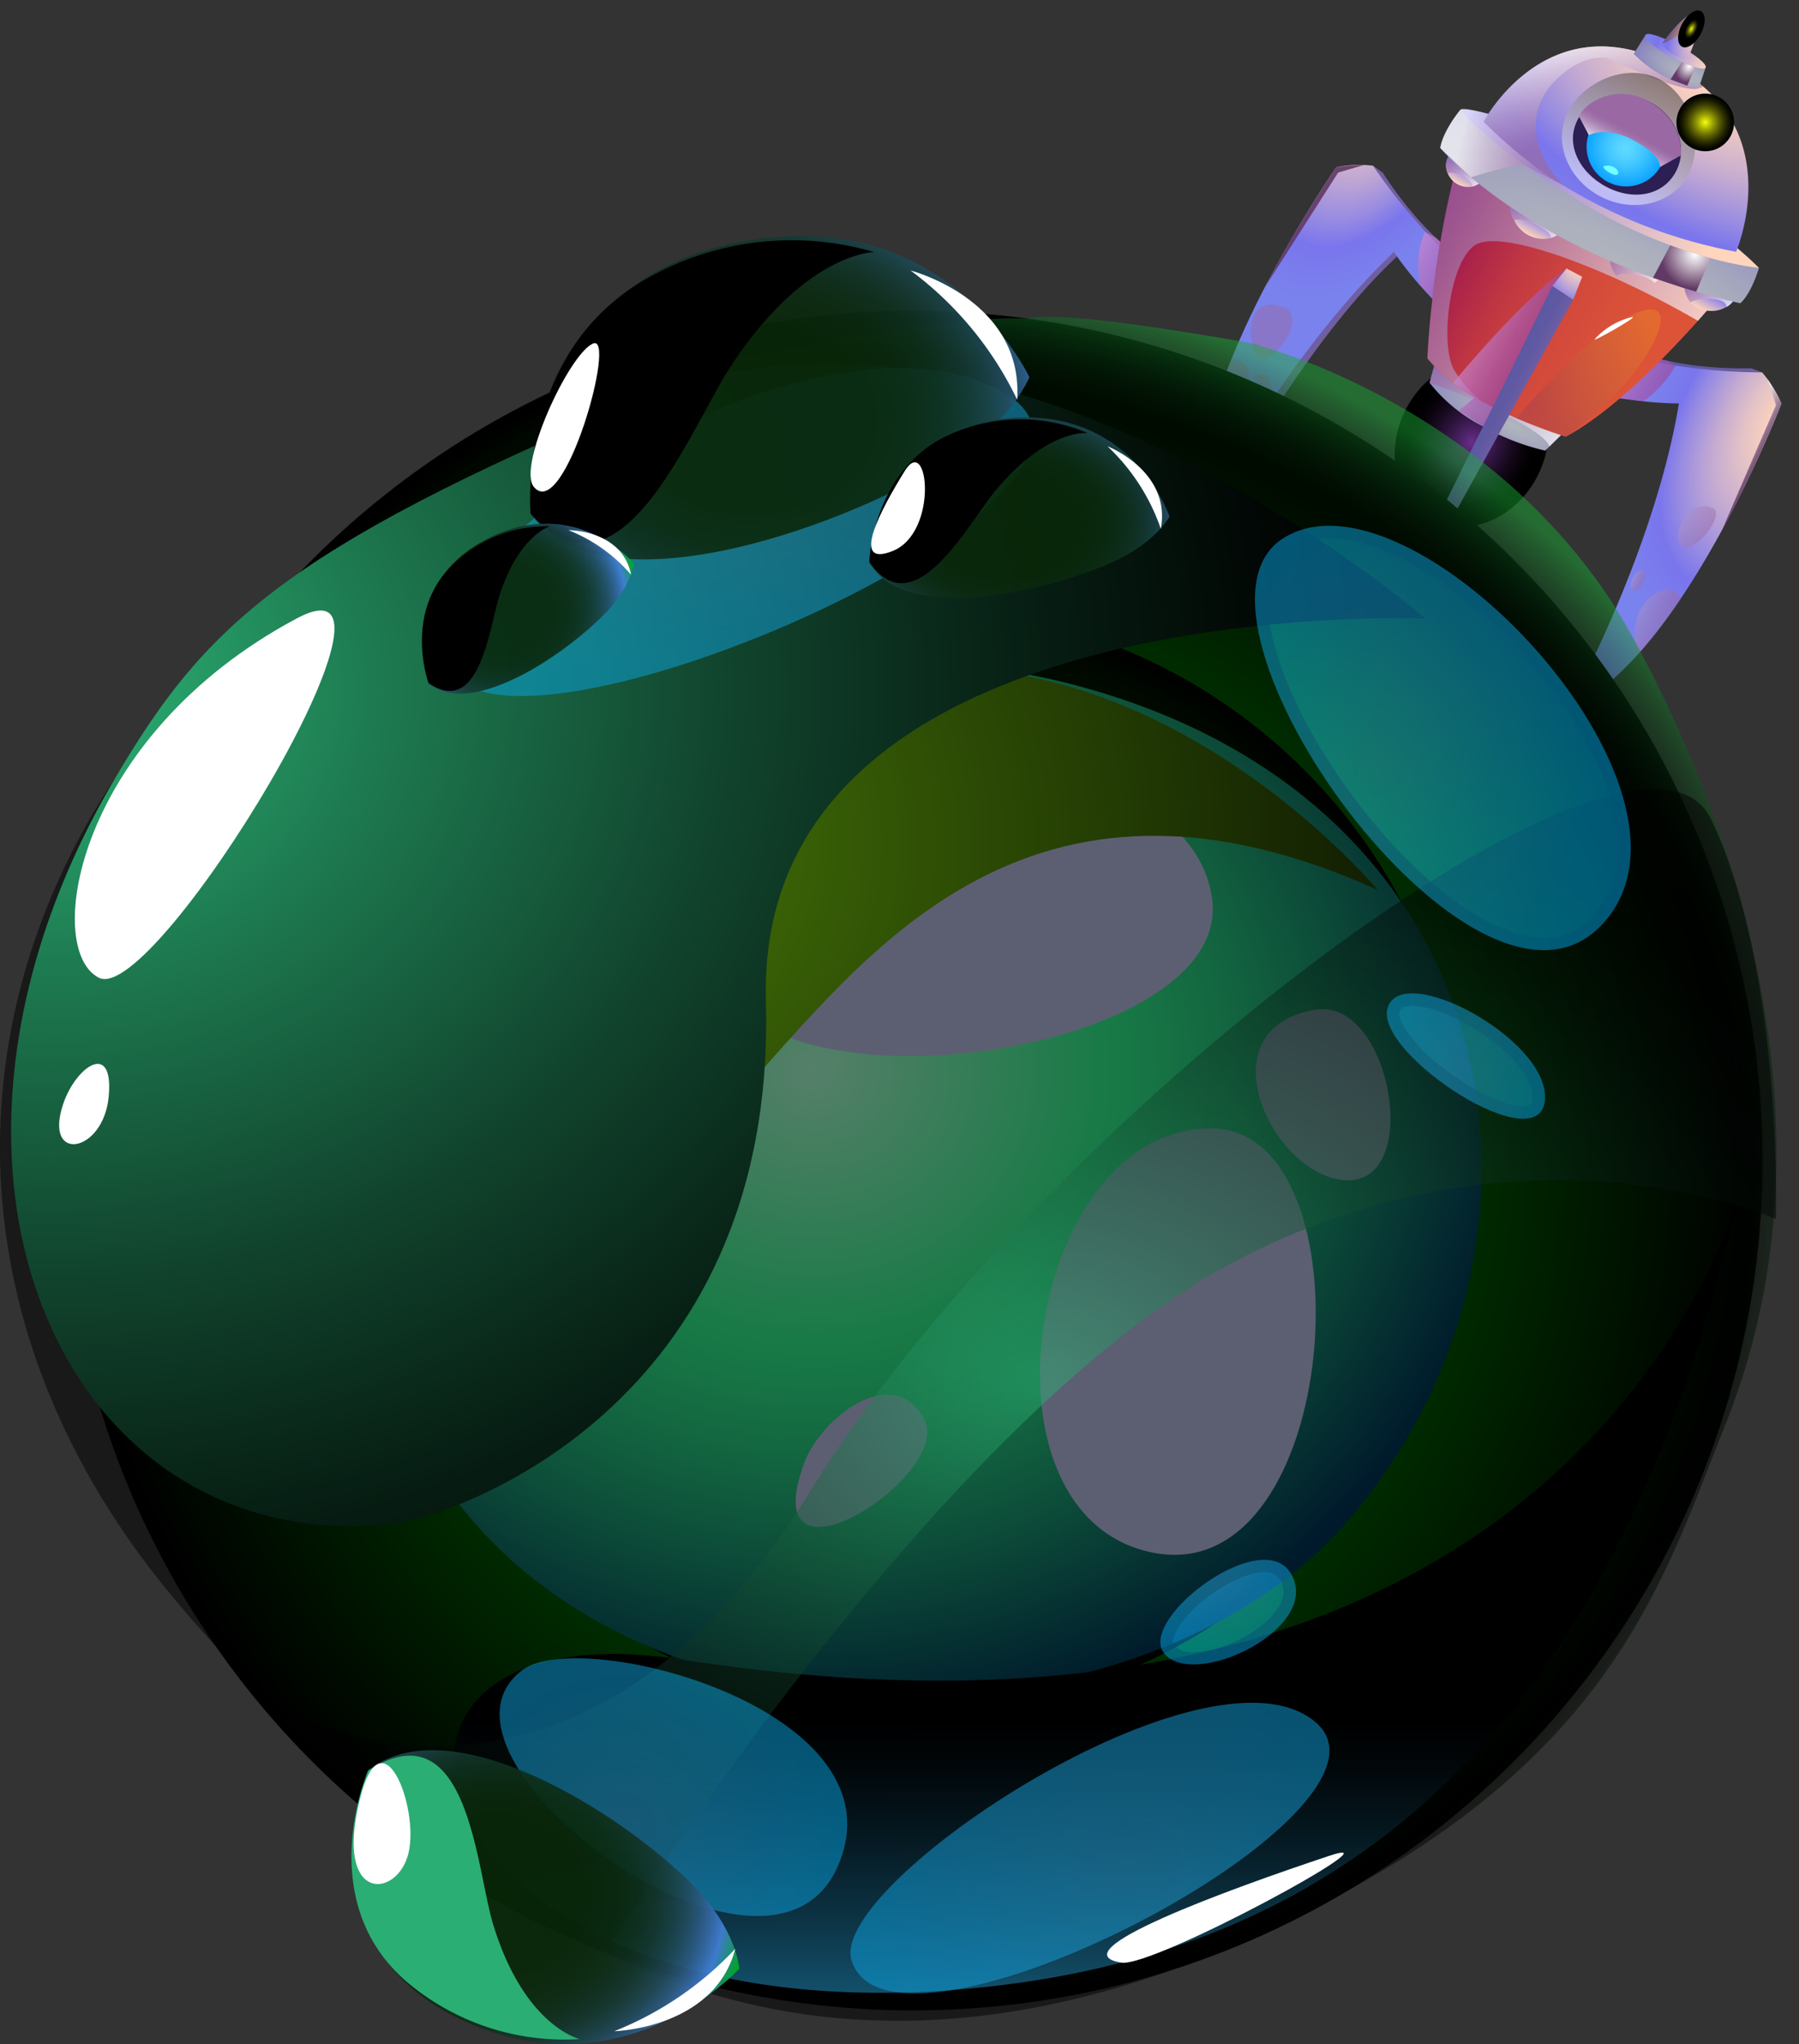 <svg xmlns="http://www.w3.org/2000/svg" xmlns:xlink="http://www.w3.org/1999/xlink" width="229.627" height="260.872" viewBox="0 0 229.627 260.872">
  <rect x="0" y="0" width="229.627" height="260.872" fill="#333333" stroke="none"/>
  <defs>
    <linearGradient id="linear-gradient" x1="-397.438" y1="0.5" x2="-396.438" y2="0.5" gradientUnits="objectBoundingBox">
      <stop offset="0" stop-color="#5b58a3"/>
      <stop offset="0.439" stop-color="#5e59a2"/>
      <stop offset="0.848" stop-color="#695ca2"/>
      <stop offset="0.994" stop-color="#705ea2"/>
    </linearGradient>
    <linearGradient id="linear-gradient-2" x1="-975.128" y1="0.5" x2="-974.128" y2="0.5" xlink:href="#linear-gradient"/>
    <radialGradient id="radial-gradient" cx="0.146" cy="-0.245" r="0.714" gradientUnits="objectBoundingBox">
      <stop offset="0" stop-color="#ffd5bd"/>
      <stop offset="0.103" stop-color="#f8d0bf"/>
      <stop offset="0.253" stop-color="#e4c2c6"/>
      <stop offset="0.43" stop-color="#c5abd1"/>
      <stop offset="0.627" stop-color="#998ce1"/>
      <stop offset="0.754" stop-color="#7a75ed"/>
      <stop offset="0.975" stop-color="#7a82ed"/>
    </radialGradient>
    <linearGradient id="linear-gradient-3" x1="-1276.382" y1="0.5" x2="-1275.382" y2="0.5" gradientUnits="objectBoundingBox">
      <stop offset="0" stop-color="#b3a6db"/>
      <stop offset="0.413" stop-color="#a585bd"/>
      <stop offset="0.766" stop-color="#9d70aa"/>
      <stop offset="1" stop-color="#9a69a4"/>
    </linearGradient>
    <linearGradient id="linear-gradient-4" x1="-1661.565" y1="0.5" x2="-1660.565" y2="0.5" xlink:href="#linear-gradient-3"/>
    <linearGradient id="linear-gradient-5" x1="-2436.229" y1="0.5" x2="-2435.229" y2="0.5" xlink:href="#linear-gradient-3"/>
    <linearGradient id="linear-gradient-6" x1="-1665.362" y1="0.5" x2="-1664.362" y2="0.5" gradientUnits="objectBoundingBox">
      <stop offset="0" stop-color="#fff"/>
      <stop offset="1" stop-color="#623964"/>
    </linearGradient>
    <linearGradient id="linear-gradient-7" y1="0.5" x2="1" y2="0.5" gradientUnits="objectBoundingBox">
      <stop offset="0" stop-color="#cc87cf"/>
      <stop offset="0.086" stop-color="#c680ca"/>
      <stop offset="0.687" stop-color="#a659ae"/>
      <stop offset="1" stop-color="#9a4ba4"/>
    </linearGradient>
    <linearGradient id="linear-gradient-8" x1="0" y1="0.5" x2="1" y2="0.5" xlink:href="#linear-gradient"/>
    <radialGradient id="radial-gradient-2" cx="0.91" cy="0.09" r="0.714" xlink:href="#radial-gradient"/>
    <linearGradient id="linear-gradient-10" x1="0" y1="0.5" x2="1" y2="0.5" xlink:href="#linear-gradient-3"/>
    <linearGradient id="linear-gradient-11" x1="0" y1="0.5" x2="1" y2="0.5" xlink:href="#linear-gradient-3"/>
    <linearGradient id="linear-gradient-12" x1="0" y1="0.5" x2="1" y2="0.5" xlink:href="#linear-gradient-3"/>
    <linearGradient id="linear-gradient-13" x1="0" y1="0.5" x2="1" y2="0.5" xlink:href="#linear-gradient-6"/>
    <radialGradient id="radial-gradient-3" cx="0.584" cy="0.094" r="0.884" gradientUnits="objectBoundingBox">
      <stop offset="0.006" stop-color="#fc0"/>
      <stop offset="0.223" stop-color="#fec802"/>
      <stop offset="0.408" stop-color="#fbbe08"/>
      <stop offset="0.581" stop-color="#f7ac12"/>
      <stop offset="0.748" stop-color="#f19321"/>
      <stop offset="0.907" stop-color="#ea7434"/>
      <stop offset="1" stop-color="#e55e42"/>
    </radialGradient>
    <radialGradient id="radial-gradient-4" cx="0.5" cy="0.5" r="0.425" gradientUnits="objectBoundingBox">
      <stop offset="0.006" stop-color="#662d89"/>
      <stop offset="0.175" stop-color="#4d2268"/>
      <stop offset="0.437" stop-color="#2c133b"/>
      <stop offset="0.671" stop-color="#14081a"/>
      <stop offset="0.867" stop-color="#050207"/>
      <stop offset="1"/>
    </radialGradient>
    <radialGradient id="radial-gradient-5" cx="0.642" cy="0.641" r="1.354" gradientUnits="objectBoundingBox">
      <stop offset="0" stop-color="#b1b5bd"/>
      <stop offset="0.137" stop-color="#abaebd"/>
      <stop offset="0.336" stop-color="#9b9abe"/>
      <stop offset="0.57" stop-color="#807bc0"/>
      <stop offset="0.754" stop-color="#685ec2"/>
      <stop offset="0.975" stop-color="#7a75d8"/>
    </radialGradient>
    <linearGradient id="linear-gradient-15" y1="0.5" x2="1" y2="0.5" gradientUnits="objectBoundingBox">
      <stop offset="0" stop-color="#9a69a4"/>
      <stop offset="0.134" stop-color="#a274ab"/>
      <stop offset="0.375" stop-color="#b794be"/>
      <stop offset="0.694" stop-color="#d9c7dd"/>
      <stop offset="1" stop-color="#fff"/>
    </linearGradient>
    <linearGradient id="linear-gradient-16" y1="0.5" x2="1" y2="0.5" gradientUnits="objectBoundingBox">
      <stop offset="0" stop-color="#860057"/>
      <stop offset="0.026" stop-color="#8b0555"/>
      <stop offset="0.186" stop-color="#a9214a"/>
      <stop offset="0.355" stop-color="#c03742"/>
      <stop offset="0.536" stop-color="#d1473c"/>
      <stop offset="0.736" stop-color="#da5139"/>
      <stop offset="0.994" stop-color="#de5438"/>
    </linearGradient>
    <linearGradient id="linear-gradient-18" x1="-0.157" y1="0.5" x2="0.843" y2="0.5" gradientUnits="objectBoundingBox">
      <stop offset="0.025" stop-color="#7a82ed"/>
      <stop offset="0.206" stop-color="#7a75ed"/>
      <stop offset="0.986" stop-color="#fcd3bd"/>
      <stop offset="1" stop-color="#ffd5bd"/>
    </linearGradient>
    <radialGradient id="radial-gradient-6" cx="0.642" cy="-0.049" r="1.283" xlink:href="#radial-gradient"/>
    <linearGradient id="linear-gradient-19" x1="0.623" y1="0.565" x2="0.213" y2="0.186" xlink:href="#linear-gradient-15"/>
    <linearGradient id="linear-gradient-20" x1="0.5" y1="0.929" x2="0.5" y2="-0.197" gradientUnits="objectBoundingBox">
      <stop offset="0" stop-color="#fff"/>
      <stop offset="1"/>
    </linearGradient>
    <radialGradient id="radial-gradient-7" cx="0.5" cy="0.5" r="0.543" gradientUnits="objectBoundingBox">
      <stop offset="0.006" stop-color="#60dbff"/>
      <stop offset="0.182" stop-color="#56d4ff"/>
      <stop offset="0.479" stop-color="#3cc3ff"/>
      <stop offset="0.857" stop-color="#11a8ff"/>
      <stop offset="1" stop-color="#009dff"/>
    </radialGradient>
    <linearGradient id="linear-gradient-21" x1="0.5" y1="1.038" x2="0.5" y2="0.611" gradientUnits="objectBoundingBox">
      <stop offset="0" stop-color="#e7e3f4"/>
      <stop offset="0.073" stop-color="#dfd6eb"/>
      <stop offset="0.372" stop-color="#c1a7cc"/>
      <stop offset="0.637" stop-color="#ab85b6"/>
      <stop offset="0.856" stop-color="#9e70a8"/>
      <stop offset="1" stop-color="#9a69a4"/>
    </linearGradient>
    <linearGradient id="linear-gradient-22" x1="0.5" y1="0" x2="0.5" y2="1" xlink:href="#linear-gradient-18"/>
    <linearGradient id="linear-gradient-23" x1="0.5" y1="0" x2="0.5" y2="1" xlink:href="#linear-gradient-18"/>
    <radialGradient id="radial-gradient-8" cx="0.642" cy="0.672" r="2.311" xlink:href="#radial-gradient-5"/>
    <radialGradient id="radial-gradient-9" cx="0.768" cy="0.536" r="1.554" xlink:href="#radial-gradient-5"/>
    <linearGradient id="linear-gradient-30" x1="0" y1="0.5" x2="1" y2="0.5" xlink:href="#linear-gradient-18"/>
    <radialGradient id="radial-gradient-10" cx="1.223" cy="0.367" r="1.528" xlink:href="#radial-gradient"/>
    <linearGradient id="linear-gradient-31" y1="0.5" x2="1" y2="0.5" gradientUnits="objectBoundingBox">
      <stop offset="0" stop-color="#623964"/>
      <stop offset="1" stop-color="#ffc209"/>
    </linearGradient>
    <radialGradient id="radial-gradient-11" cx="0.5" cy="0.5" r="0.264" gradientUnits="objectBoundingBox">
      <stop offset="0.006" stop-color="#f4ff09"/>
      <stop offset="0.066" stop-color="#dee808"/>
      <stop offset="0.267" stop-color="#9ba205"/>
      <stop offset="0.457" stop-color="#646803"/>
      <stop offset="0.631" stop-color="#393b02"/>
      <stop offset="0.785" stop-color="#191b00"/>
      <stop offset="0.913" stop-color="#060700"/>
      <stop offset="1"/>
    </radialGradient>
    <radialGradient id="radial-gradient-12" cx="0.584" cy="0.094" r="0.741" xlink:href="#linear-gradient-6"/>
    <radialGradient id="radial-gradient-13" cx="0.584" cy="0.094" r="0.768" xlink:href="#linear-gradient-6"/>
    <linearGradient id="linear-gradient-32" x1="0" y1="0.185" x2="1" y2="0.185" xlink:href="#linear-gradient"/>
    <radialGradient id="radial-gradient-14" cx="0.63" cy="-0.31" r="2.042" xlink:href="#radial-gradient"/>
    <linearGradient id="linear-gradient-35" x1="0.415" y1="0.967" x2="0.584" y2="0.307" xlink:href="#linear-gradient-31"/>
    <linearGradient id="linear-gradient-36" x1="0.885" y1="0.419" x2="0.147" y2="0.518" xlink:href="#linear-gradient-15"/>
    <radialGradient id="radial-gradient-15" cx="0.5" r="0.5" xlink:href="#radial-gradient-11"/>
    <radialGradient id="radial-gradient-16" cx="0.5" cy="0.5" r="0.5" gradientUnits="objectBoundingBox">
      <stop offset="0.006" stop-color="lime"/>
      <stop offset="1"/>
    </radialGradient>
    <radialGradient id="radial-gradient-18" cx="0.407" cy="0.347" r="0.636" gradientUnits="objectBoundingBox">
      <stop offset="0" stop-color="#abffd3"/>
      <stop offset="0.387" stop-color="#31f58d"/>
      <stop offset="0.447" stop-color="#2ee989"/>
      <stop offset="0.555" stop-color="#26cb81"/>
      <stop offset="0.696" stop-color="#1a9b73"/>
      <stop offset="0.865" stop-color="#095861"/>
      <stop offset="0.951" stop-color="#003457"/>
    </radialGradient>
    <radialGradient id="radial-gradient-19" cx="0.129" cy="0.316" r="1.144" gradientUnits="objectBoundingBox">
      <stop offset="0" stop-color="#97ff11"/>
      <stop offset="1"/>
    </radialGradient>
    <radialGradient id="radial-gradient-20" cx="0.5" cy="0.5" r="0.511" gradientUnits="objectBoundingBox">
      <stop offset="0.885"/>
      <stop offset="0.9" stop-color="#000501"/>
      <stop offset="0.918" stop-color="#031606"/>
      <stop offset="0.94" stop-color="#06310f"/>
      <stop offset="0.963" stop-color="#0c581b"/>
      <stop offset="0.987" stop-color="#13882a"/>
      <stop offset="1" stop-color="#17a533"/>
    </radialGradient>
    <linearGradient id="linear-gradient-37" x1="0.504" y1="1.464" x2="0.501" y2="0.63" gradientUnits="objectBoundingBox">
      <stop offset="0.017" stop-color="#59ddf5"/>
      <stop offset="0.09" stop-color="#4dcfee"/>
      <stop offset="0.351" stop-color="#27a2d9"/>
      <stop offset="0.417" stop-color="#218bba"/>
      <stop offset="0.574" stop-color="#155a79"/>
      <stop offset="0.716" stop-color="#0c3344"/>
      <stop offset="0.839" stop-color="#05171f"/>
      <stop offset="0.938" stop-color="#010608"/>
      <stop offset="1"/>
    </linearGradient>
    <radialGradient id="radial-gradient-21" cx="0.104" cy="0.337" r="0.894" gradientUnits="objectBoundingBox">
      <stop offset="0.017" stop-color="#2bae73"/>
      <stop offset="0.246" stop-color="#1d784f"/>
      <stop offset="0.496" stop-color="#11442d"/>
      <stop offset="0.714" stop-color="#071f14"/>
      <stop offset="0.89" stop-color="#020805"/>
      <stop offset="1"/>
    </radialGradient>
    <radialGradient id="radial-gradient-22" cx="0.5" cy="0.5" r="0.573" xlink:href="#radial-gradient-21"/>
    <radialGradient id="radial-gradient-23" cx="0.5" cy="0.5" r="0.472" gradientUnits="objectBoundingBox">
      <stop offset="0.011" stop-color="#27a2d9"/>
      <stop offset="1" stop-color="#00a6e7"/>
    </radialGradient>
    <radialGradient id="radial-gradient-24" cx="0.5" cy="0.5" r="0.726" xlink:href="#radial-gradient-23"/>
    <radialGradient id="radial-gradient-25" cx="0.5" cy="0.5" r="0.594" xlink:href="#radial-gradient-23"/>
    <radialGradient id="radial-gradient-26" cx="0.5" cy="0.5" r="0.682" xlink:href="#radial-gradient-23"/>
    <radialGradient id="radial-gradient-27" cx="0.5" cy="0.5" r="0.569" xlink:href="#radial-gradient-23"/>
    <radialGradient id="radial-gradient-28" cx="0.5" cy="0.5" r="0.579" xlink:href="#radial-gradient-23"/>
    <radialGradient id="radial-gradient-29" cx="0.447" cy="0.475" r="0.579" gradientUnits="objectBoundingBox">
      <stop offset="0" stop-color="#092708"/>
      <stop offset="0.349" stop-color="#092709"/>
      <stop offset="0.475" stop-color="#0b2a10"/>
      <stop offset="0.564" stop-color="#0e2f1c"/>
      <stop offset="0.637" stop-color="#13362d"/>
      <stop offset="0.699" stop-color="#194043"/>
      <stop offset="0.754" stop-color="#214b5e"/>
      <stop offset="0.804" stop-color="#2a597f"/>
      <stop offset="0.849" stop-color="#3469a4"/>
      <stop offset="0.89" stop-color="#3f7acd"/>
      <stop offset="0.9" stop-color="#437fd9"/>
      <stop offset="1" stop-color="#00ab22"/>
    </radialGradient>
    <linearGradient id="linear-gradient-38" x1="203.354" y1="-211.317" x2="204.828" y2="-211.317" xlink:href="#radial-gradient-21"/>
    <radialGradient id="radial-gradient-30" cx="0.453" cy="0.551" r="0.666" xlink:href="#radial-gradient-29"/>
    <linearGradient id="linear-gradient-39" x1="-176.689" y1="55.046" x2="-175.469" y2="55.046" xlink:href="#radial-gradient-21"/>
    <radialGradient id="radial-gradient-31" cx="0.446" cy="0.521" r="0.583" xlink:href="#radial-gradient-29"/>
    <linearGradient id="linear-gradient-40" x1="-597.191" y1="32.106" x2="-595.685" y2="32.106" xlink:href="#radial-gradient-21"/>
    <radialGradient id="radial-gradient-32" cx="0.461" cy="0.566" r="0.701" xlink:href="#radial-gradient-29"/>
    <linearGradient id="linear-gradient-41" x1="-246.73" y1="128.25" x2="-245.601" y2="128.25" xlink:href="#radial-gradient-21"/>
  </defs>
  <g id="Group_309" data-name="Group 309" transform="translate(-86.872 -208.477)">
    <g id="Group_301" data-name="Group 301" transform="matrix(0.883, 0.469, -0.469, 0.883, 275.147, 194.597)">
      <g id="Group_296" data-name="Group 296" transform="translate(0 37.047)">
        <path id="Path_593" data-name="Path 593" d="M408.147,257.538s8.086,4.7,14.178,4.828l.592,1.2s-10.065-.808-16.282-6.236Z" transform="translate(-401.707 -257.334)" fill-rule="evenodd" fill="url(#linear-gradient)"/>
        <path id="Path_594" data-name="Path 594" d="M409.306,305.536l1.173-2.008s.312-19.692,5.093-33.386l-1.53-1.215S407.332,294.386,409.306,305.536Z" transform="translate(-402.502 -261.329)" fill-rule="evenodd" fill="url(#linear-gradient-2)"/>
        <path id="Path_595" data-name="Path 595" d="M420.329,263.57a73.192,73.192,0,0,1-16.282-6.236A15.039,15.039,0,0,0,400,259.7s-3.256,26.939,2.763,41.839h3.158s.2-19.539,5.648-35.721a46.746,46.746,0,0,0,8.759,3.453Z" transform="translate(-399.118 -257.334)" fill-rule="evenodd" fill="url(#radial-gradient)"/>
        <path id="Path_596" data-name="Path 596" d="M402.577,289.849c3.663-.53,2.344,7.225.457,7.132S397.164,290.633,402.577,289.849Z" transform="translate(-399.367 -268.529)" fill-rule="evenodd" opacity="0.5" fill="url(#linear-gradient-3)" style="mix-blend-mode: multiply;isolation: isolate"/>
        <path id="Path_597" data-name="Path 597" d="M403.383,304.954c1.71,3.881-1.886,7.477-1.886,7.477a58.939,58.939,0,0,1-1.535-9.056S402.053,301.939,403.383,304.954Z" transform="translate(-399.407 -273.081)" fill-rule="evenodd" opacity="0.5" fill="url(#linear-gradient-4)" style="mix-blend-mode: multiply;isolation: isolate"/>
        <path id="Path_598" data-name="Path 598" d="M406.744,303.112c1.045.087,2.9,2.9-.927,1.275C404.978,304.031,405.83,303.036,406.744,303.112Z" transform="translate(-401.307 -273.107)" fill-rule="evenodd" opacity="0.5" fill="url(#linear-gradient-5)" style="mix-blend-mode: multiply;isolation: isolate"/>
        <path id="Path_599" data-name="Path 599" d="M402.988,258.04l-2.463,2.4s-.969,12.105-1.406,17.335a167.122,167.122,0,0,1,.88-17.828A25.848,25.848,0,0,1,402.988,258.04Z" transform="translate(-399.116 -257.577)" fill-rule="evenodd" opacity="0.91" fill="url(#linear-gradient-6)" style="mix-blend-mode: screen;isolation: isolate"/>
        <path id="Path_600" data-name="Path 600" d="M423.253,264.006h-1.6s-.116,2.669,2.573,6.253l5.748,1.919-2.472-7.512A19.548,19.548,0,0,1,423.253,264.006Z" transform="translate(-406.88 -259.633)" fill-rule="evenodd" opacity="0.71" fill="url(#linear-gradient-7)" style="mix-blend-mode: multiply;isolation: isolate"/>
      </g>
      <g id="Group_297" data-name="Group 297" transform="translate(43.208 37.047)">
        <path id="Path_601" data-name="Path 601" d="M482.39,257.538s-8.086,4.7-14.178,4.828l-.593,1.2s10.065-.808,16.282-6.236Z" transform="translate(-465.929 -257.334)" fill-rule="evenodd" fill="url(#linear-gradient-8)"/>
        <path id="Path_602" data-name="Path 602" d="M486.306,305.536l-1.173-2.008s-.312-19.692-5.093-33.386l1.53-1.215S488.28,294.386,486.306,305.536Z" transform="translate(-470.209 -261.329)" fill-rule="evenodd" fill="url(#linear-gradient-8)"/>
        <path id="Path_603" data-name="Path 603" d="M467.619,263.57a73.192,73.192,0,0,0,16.282-6.236,15.04,15.04,0,0,1,4.046,2.369s3.256,26.939-2.763,41.839h-3.158s-.2-19.539-5.648-35.721a46.746,46.746,0,0,1-8.759,3.453Z" transform="translate(-465.929 -257.334)" fill-rule="evenodd" fill="url(#radial-gradient-2)"/>
        <path id="Path_604" data-name="Path 604" d="M494.929,285.185c-3.682.368-2.894,6.226-1.007,6.133S496.817,285,494.929,285.185Z" transform="translate(-474.446 -266.929)" fill-rule="evenodd" opacity="0.5" fill="url(#linear-gradient-10)" style="mix-blend-mode: multiply;isolation: isolate"/>
        <path id="Path_605" data-name="Path 605" d="M493.674,304.954c-1.71,3.881,1.886,7.477,1.886,7.477a58.926,58.926,0,0,0,1.535-9.056S495,301.939,493.674,304.954Z" transform="translate(-474.748 -273.081)" fill-rule="evenodd" opacity="0.5" fill="url(#linear-gradient-11)" style="mix-blend-mode: multiply;isolation: isolate"/>
        <path id="Path_606" data-name="Path 606" d="M489.718,302.251c-1.046.086-.911,2.907,0,2.907S490.631,302.176,489.718,302.251Z" transform="translate(-473.29 -272.811)" fill-rule="evenodd" opacity="0.5" fill="url(#linear-gradient-12)" style="mix-blend-mode: multiply;isolation: isolate"/>
        <path id="Path_607" data-name="Path 607" d="M494.073,258.04l2.463,2.4s.969,12.105,1.406,17.335a167.141,167.141,0,0,0-.88-17.828A25.845,25.845,0,0,0,494.073,258.04Z" transform="translate(-475.044 -257.577)" fill-rule="evenodd" opacity="0.91" fill="url(#linear-gradient-13)" style="mix-blend-mode: screen;isolation: isolate"/>
        <path id="Path_608" data-name="Path 608" d="M471.569,264.006l1.279.016a14.52,14.52,0,0,1-1.468,5.94L465.04,272.5l1.69-6.633Z" transform="translate(-465.04 -259.633)" fill-rule="evenodd" opacity="0.71" fill="url(#linear-gradient-7)" style="mix-blend-mode: multiply;isolation: isolate"/>
      </g>
      <path id="Path_609" data-name="Path 609" d="M437.574,288.081c-.245,5.066,2.916,8.7,6.991,9.045,5.9.494,9.21-6.184,8.522-9.172Z" transform="translate(-412.363 -230.839)" fill-rule="evenodd" fill="url(#radial-gradient-3)"/>
      <ellipse id="Ellipse_5821" data-name="Ellipse 5821" cx="9.424" cy="11.074" rx="9.424" ry="11.074" transform="translate(23.215 51.309)" fill="url(#radial-gradient-4)" style="mix-blend-mode: screen;isolation: isolate"/>
      <path id="Path_610" data-name="Path 610" d="M435,284.183l.789,3.487a20.157,20.157,0,0,0,8.7,1.711,29.147,29.147,0,0,0,8.4-.987l1.315-4.21Z" transform="translate(-411.48 -229.539)" fill-rule="evenodd" fill="url(#radial-gradient-5)"/>
      <path id="Path_611" data-name="Path 611" d="M435.788,287.67c5.954-1.015,15.994-1.464,17.331,0l1.089-3.487H435Z" transform="translate(-411.48 -229.539)" fill-rule="evenodd" opacity="0.71" fill="url(#linear-gradient-15)" style="mix-blend-mode: multiply;isolation: isolate"/>
      <path id="Path_612" data-name="Path 612" d="M458.481,245.741s-.431,2.289-1.25,5.628c-1.474,6-4.207,15.4-7.958,20.981a63.346,63.346,0,0,1-11.627,1.052,21.225,21.225,0,0,1-8.669-1.6s-6.217-12.94-8.783-26.064Z" transform="translate(-406.379 -216.293)" fill-rule="evenodd" fill="url(#linear-gradient-16)"/>
      <path id="Path_613" data-name="Path 613" d="M458.481,245.741s-.431,2.289-1.25,5.628c-13.552-.5-27.673,1.378-29.641,4.783s2.051,13.685,5.235,15.439a16.08,16.08,0,0,0,4.821,1.812,21.225,21.225,0,0,1-8.669-1.6s-6.217-12.94-8.783-26.064Z" transform="translate(-406.379 -216.293)" fill-rule="evenodd" opacity="0.71" fill="url(#linear-gradient-15)" style="mix-blend-mode: multiply;isolation: isolate"/>
      <path id="Path_614" data-name="Path 614" d="M441.349,235.526c-19.13-.716-24.768,2.67-24.768,2.67s3.947,4.189,22.005,3.992S459.7,238.2,459.7,238.2,453.19,235.969,441.349,235.526Z" transform="translate(-405.134 -212.738)" fill-rule="evenodd" fill="url(#linear-gradient-18)"/>
      <path id="Path_615" data-name="Path 615" d="M457.9,229.954a65.026,65.026,0,0,1-23.39,2.871A51.439,51.439,0,0,1,421.65,230.4s-.066-17.15,17.4-17.582a21.641,21.641,0,0,1,5.261.478C456.807,216.088,457.9,229.954,457.9,229.954Z" transform="translate(-406.881 -204.946)" fill-rule="evenodd" fill="url(#radial-gradient-6)"/>
      <path id="Path_616" data-name="Path 616" d="M444.311,213.3l-.426.473c-1.382,1.628-12.088,2.072-12.088,2.072s-3.06.74-4.539,5.674,1.233,9.345,7.25,11.308A51.439,51.439,0,0,1,421.65,230.4s-.066-17.15,17.4-17.582A21.641,21.641,0,0,1,444.311,213.3Z" transform="translate(-406.881 -204.946)" fill-rule="evenodd" opacity="0.71" fill="url(#linear-gradient-19)" style="mix-blend-mode: multiply;isolation: isolate"/>
      <g id="Group_298" data-name="Group 298" transform="translate(23.675 10.153)">
        <path id="Path_617" data-name="Path 617" d="M452.574,225.343c0,4.256-3.881,7.706-8.668,7.706s-8.668-3.45-8.668-7.706,3.653-9.041,8.441-9.041S452.574,221.087,452.574,225.343Z" transform="translate(-435.238 -216.302)" fill-rule="evenodd" opacity="0.5" fill="url(#linear-gradient-20)" style="mix-blend-mode: screen;isolation: isolate"/>
        <path id="Path_618" data-name="Path 618" d="M451.826,227.386c0,3.482-3.055,5.866-6.972,5.866s-7.212-2.384-7.212-5.866,3.176-6.305,7.092-6.305S451.826,223.9,451.826,227.386Z" transform="translate(-436.066 -217.949)" fill="#2b1f54" fill-rule="evenodd"/>
        <path id="Path_619" data-name="Path 619" d="M450.859,228.339a5.053,5.053,0,1,1-10.1,0,5.087,5.087,0,0,1,10.1,0Z" transform="translate(-437.139 -218.902)" fill-rule="evenodd" fill="url(#radial-gradient-7)"/>
        <path id="Path_620" data-name="Path 620" d="M437.621,226.986l2.19,1.487s1.306-2.1,5.319-2.1c4.079,0,4.614,1.418,4.614,1.418l1.646-2.538s-1.421-3.956-6.677-4.175S437.25,225.531,437.621,226.986Z" transform="translate(-436.045 -217.945)" fill-rule="evenodd" fill="url(#linear-gradient-21)" style="mix-blend-mode: multiply;isolation: isolate"/>
      </g>
      <g id="Group_299" data-name="Group 299" transform="translate(12.871 30.369)">
        <path id="Path_621" data-name="Path 621" d="M424.007,249.465a2.748,2.748,0,0,1-.68,1.116l-.048.043a2.829,2.829,0,0,1-3.582,0h0a2.335,2.335,0,0,1-.9-2.3Z" transform="translate(-418.754 -247.552)" fill-rule="evenodd" fill="url(#linear-gradient-22)"/>
        <path id="Path_622" data-name="Path 622" d="M441.291,250.65a4.177,4.177,0,0,1-.986,1.686,4.12,4.12,0,0,1-5.144.228h0a3.118,3.118,0,0,1-1.567-2.505Z" transform="translate(-423.868 -248.149)" fill-rule="evenodd" fill="url(#linear-gradient-23)"/>
        <path id="Path_623" data-name="Path 623" d="M462.549,250.058a2.226,2.226,0,0,1-.32,1.148,4.14,4.14,0,0,1-4.615,1.452,3.115,3.115,0,0,1-2.038-2.074Z" transform="translate(-431.442 -248.149)" fill-rule="evenodd" fill="url(#linear-gradient-23)"/>
        <path id="Path_624" data-name="Path 624" d="M477.147,248.565a3.819,3.819,0,0,1-4.347,1.647h0l-.018-.008a2.545,2.545,0,0,1-.248-.113,3.838,3.838,0,0,1-1.5-1.467l6.513-1.478A2.236,2.236,0,0,1,477.147,248.565Z" transform="translate(-436.768 -247.146)" fill-rule="evenodd" fill="url(#linear-gradient-23)"/>
        <path id="Path_625" data-name="Path 625" d="M424.007,249.465a2.748,2.748,0,0,1-.68,1.116l-.048.043c-.117-.646-2.842-.884-3.582,0h0a2.335,2.335,0,0,1-.9-2.3Z" transform="translate(-418.754 -247.552)" fill-rule="evenodd" opacity="0.71" fill="url(#linear-gradient-15)" style="mix-blend-mode: multiply;isolation: isolate"/>
        <path id="Path_626" data-name="Path 626" d="M441.291,250.65a4.177,4.177,0,0,1-.986,1.686c-.148-1.06-5.083-.617-5.144.227a3.118,3.118,0,0,1-1.567-2.505Z" transform="translate(-423.868 -248.149)" fill-rule="evenodd" opacity="0.71" fill="url(#linear-gradient-15)" style="mix-blend-mode: multiply;isolation: isolate"/>
        <path id="Path_627" data-name="Path 627" d="M462.549,250.058a2.226,2.226,0,0,1-.32,1.148h0c-.551-.463-4.334.366-4.613,1.452h0a3.115,3.115,0,0,1-2.038-2.074Z" transform="translate(-431.442 -248.149)" fill-rule="evenodd" opacity="0.71" fill="url(#linear-gradient-15)" style="mix-blend-mode: multiply;isolation: isolate"/>
        <path id="Path_628" data-name="Path 628" d="M477.147,248.565c-.6-1.066-3.613.447-4.347,1.647h0l-.018-.008-.248-.113a3.838,3.838,0,0,1-1.5-1.467l6.513-1.478A2.236,2.236,0,0,1,477.147,248.565Z" transform="translate(-436.768 -247.146)" fill-rule="evenodd" opacity="0.71" fill="url(#linear-gradient-15)" style="mix-blend-mode: multiply;isolation: isolate"/>
      </g>
      <path id="Path_629" data-name="Path 629" d="M416.42,239.651a12.924,12.924,0,0,0,0,5.57s16.38,6.674,43.122-.462c0,0,.691-1.4,0-5.108,0,0-9.966,4.189-24.669,3.2S416.42,239.651,416.42,239.651Z" transform="translate(-404.973 -214.194)" fill-rule="evenodd" fill="url(#radial-gradient-8)"/>
      <path id="Path_630" data-name="Path 630" d="M441.272,212.788l.2-2.829,8.733.073.444,2.757A15.557,15.557,0,0,1,441.272,212.788Z" transform="translate(-413.642 -203.963)" fill-rule="evenodd" fill="url(#radial-gradient-9)"/>
      <path id="Path_631" data-name="Path 631" d="M450.306,209.617c0,.472-2.029.846-4.444.846s-4.288-.447-4.288-.919,1.873-.789,4.288-.789S450.306,209.146,450.306,209.617Z" transform="translate(-413.746 -203.548)" fill-rule="evenodd" fill="url(#linear-gradient-30)"/>
      <g id="Group_300" data-name="Group 300" transform="translate(30.199)">
        <path id="Path_632" data-name="Path 632" d="M445.192,207.232a4.443,4.443,0,0,0,3.833.1s-.375-5.481-1.763-5.475S445.192,207.232,445.192,207.232Z" transform="translate(-445.192 -201.171)" fill-rule="evenodd" fill="url(#radial-gradient-10)"/>
        <path id="Path_633" data-name="Path 633" d="M448.494,202.749c-.462,1.371.558,2.03.587,1.383S448.613,202.4,448.494,202.749Z" transform="translate(-446.288 -201.455)" fill="#fff" fill-rule="evenodd"/>
        <path id="Path_634" data-name="Path 634" d="M446.534,202.68c1.141,2.386-1.322,4.736-1.322,4.736a23.579,23.579,0,0,1,.812-3.632C446.423,202.865,446.534,202.68,446.534,202.68Z" transform="translate(-445.199 -201.455)" fill-rule="evenodd" opacity="0.64" fill="url(#linear-gradient-31)" style="mix-blend-mode: screen;isolation: isolate"/>
        <ellipse id="Ellipse_5822" data-name="Ellipse 5822" cx="1.356" cy="2.565" rx="1.356" ry="2.565" transform="translate(1.083)" fill="url(#radial-gradient-11)" style="mix-blend-mode: screen;isolation: isolate"/>
      </g>
      <path id="Path_635" data-name="Path 635" d="M450.176,211.218l1.823-.272.2,2.567-2.268.305Z" transform="translate(-416.625 -204.303)" fill-rule="evenodd" fill="url(#radial-gradient-12)" style="mix-blend-mode: screen;isolation: isolate"/>
      <path id="Path_636" data-name="Path 636" d="M470.35,242.4s-2.462.551-5.31.96v4.7s3.838-.606,5.7-1.01Z" transform="translate(-421.832 -215.141)" fill-rule="evenodd" fill="url(#radial-gradient-13)" style="mix-blend-mode: screen;isolation: isolate"/>
      <path id="Path_637" data-name="Path 637" d="M451.644,261.931l-3.181-.305,1.294,43.072h1.135Z" transform="translate(-416.119 -221.766)" fill-rule="evenodd" fill="url(#linear-gradient-32)"/>
      <path id="Path_638" data-name="Path 638" d="M448.463,260.147l3.181.305-.357-3.118h-2.274Z" transform="translate(-416.119 -220.287)" fill-rule="evenodd" fill="url(#radial-gradient-14)"/>
      <path id="Path_639" data-name="Path 639" d="M446.18,257.334s-2.831,4.956-5.938,19.73l3.307.34-1.017,2.441,3.763.284-.665-19.983Z" transform="translate(-413.287 -220.287)" fill-rule="evenodd" opacity="0.71" fill="url(#linear-gradient-7)" style="mix-blend-mode: multiply;isolation: isolate"/>
      <path id="Path_640" data-name="Path 640" d="M440.242,242.987s13.848,1.857,25.69-2.293C465.932,240.694,456.03,243.961,440.242,242.987Z" transform="translate(-413.287 -214.554)" fill-rule="evenodd" fill="url(#linear-gradient-13)" style="mix-blend-mode: screen;isolation: isolate"/>
      <path id="Path_641" data-name="Path 641" d="M461.047,276.011c6.594-12.779,5.105-27.21-1.464-15.064-3.006,5.559-5.218,15.941-5.218,15.941Z" transform="translate(-418.153 -219.953)" fill-rule="evenodd" opacity="0.2" fill="url(#linear-gradient-35)" style="mix-blend-mode: screen;isolation: isolate"/>
      <path id="Path_642" data-name="Path 642" d="M421.631,246.09a46.309,46.309,0,0,1,5.138-4.612h5.816a55.642,55.642,0,0,1-12.857-2.422l.063-1.131s-2.892.56-3.385,1.131c0,0-.757,3.6,0,5.57Z" transform="translate(-404.957 -213.599)" fill-rule="evenodd" opacity="0.71" fill="url(#linear-gradient-36)" style="mix-blend-mode: multiply;isolation: isolate"/>
      <path id="Path_643" data-name="Path 643" d="M463.517,259.692a9.211,9.211,0,0,0-2.894,4.735C460.53,264.959,464.276,259.11,463.517,259.692Z" transform="translate(-420.309 -221.086)" fill="#fff" fill-rule="evenodd"/>
      <path id="Path_644" data-name="Path 644" d="M459.007,216.5c-1.469-.075.517,2.318,1.379,1.992S459.859,216.542,459.007,216.5Z" transform="translate(-419.572 -206.216)" fill="#fff" fill-rule="evenodd"/>
      <path id="Path_645" data-name="Path 645" d="M446.417,236.021c-.463.387,1.737.671,1.983.188S447.441,235.165,446.417,236.021Z" transform="translate(-415.393 -212.79)" fill="#72ffff" fill-rule="evenodd"/>
      <path id="Path_646" data-name="Path 646" d="M461.584,217.607a3.676,3.676,0,1,1-3.676-3.676A3.677,3.677,0,0,1,461.584,217.607Z" transform="translate(-418.107 -205.332)" fill-rule="evenodd" fill="url(#radial-gradient-15)" style="mix-blend-mode: screen;isolation: isolate"/>
    </g>
    <g id="Group_305" data-name="Group 305" transform="translate(86.872 238.568)">
      <circle id="Ellipse_5823" data-name="Ellipse 5823" cx="108.449" cy="108.449" r="108.449" transform="translate(8.081 9.581)" fill="url(#radial-gradient-16)" style="mix-blend-mode: screen;isolation: isolate"/>
      <circle id="Ellipse_5824" data-name="Ellipse 5824" cx="70.58" cy="70.58" r="70.58" transform="translate(35.436 176.227) rotate(-80.665)" fill="url(#radial-gradient-16)" style="mix-blend-mode: screen;isolation: isolate"/>
      <g id="Group_302" data-name="Group 302" transform="translate(46.72 54.701)">
        <path id="Path_647" data-name="Path 647" d="M402.072,140.835c8.683,62.04,95.1,64.5,124.865,29.782s21.915-91.78-35.144-106.664S396.607,101.779,402.072,140.835Z" transform="translate(-401.552 -61.374)" fill-rule="evenodd" fill="url(#radial-gradient-18)"/>
        <path id="Path_648" data-name="Path 648" d="M427.046,86.086c-9.618,30.606,66.345,22.1,63.673,0S434.9,61.09,427.046,86.086Z" transform="translate(-382.7 -55.995)" fill="#b9bfe2" fill-rule="evenodd" style="mix-blend-mode: multiply;isolation: isolate"/>
        <path id="Path_649" data-name="Path 649" d="M472.364,94.933c-23.644-.48-31.491,49.616-7.511,54.164S492.693,95.348,472.364,94.933Z" transform="translate(-364.276 -35.711)" fill="#b9bfe2" fill-rule="evenodd" style="mix-blend-mode: multiply;isolation: isolate"/>
        <path id="Path_650" data-name="Path 650" d="M473.554,86.375c-14.685,2.342-5.345,21.753,4.163,21.763S483.034,84.862,473.554,86.375Z" transform="translate(-352.333 -42.308)" fill="#b9bfe2" fill-rule="evenodd" style="mix-blend-mode: multiply;isolation: isolate"/>
        <path id="Path_651" data-name="Path 651" d="M433.708,122.932c-6.593,18.032,19.381,1.463,15.272-5.744S435.776,117.278,433.708,122.932Z" transform="translate(-377.785 -20.988)" fill="#b9bfe2" fill-rule="evenodd" style="mix-blend-mode: multiply;isolation: isolate"/>
        <path id="Path_652" data-name="Path 652" d="M406.525,145.368C418,159,430.229,134.893,446.216,118.355S482.6,68.739,529.736,89.964c0,0-33.9-40.794-76.077-24.532s-50.442,49.339-50.718,58.987S402.115,140.131,406.525,145.368Z" transform="translate(-400.629 -61.199)" fill-rule="evenodd" fill="url(#radial-gradient-19)" style="mix-blend-mode: screen;isolation: isolate"/>
      </g>
      <path id="Path_653" data-name="Path 653" d="M583.763,77.637c-15.779-29.4-47.815-37.674-47.815-37.674s1.888-.028-12.763-2.257-16.878-1.249-16.878-1.249-36.335-2.091-84.562,28.07c-48.168,30.123-63.717,88.468-24.318,135.449,8.568,10.216,19.951,21.809,39.556,35.774s50.679,28.109,97,7.753,52.879-44.86,61.255-65.7C608.872,143.887,599.538,107.04,583.763,77.637ZM569.479,136.98c-3.7,0-11.494-4.936-14.637-9.269-1.043-1.435-1.262-2.407-1.119-2.84.06-.192.226-.7,1.622-.7,5.285,0,15.348,6.946,15.348,11.619C570.693,136.734,570.445,136.98,569.479,136.98ZM491.884,248.6c-3.755,0-5.974-1.048-6.6-3.115-.138-.455-.219-1.828,1.952-4.749C494.53,230.927,519.8,214.7,534.86,214.7c3.05,0,5.428.7,7.07,2.061,1.278,1.071,1.562,2.338.918,4.11C539.086,231.239,507.174,248.6,491.884,248.6Zm44.562-52.138a2.121,2.121,0,0,1,2.3,1.532,3.56,3.56,0,0,1-.72,3.29c-2.008,2.841-6.966,5.337-10.6,5.337h0a3.226,3.226,0,0,1-2.5-.81c-.323-.388-.019-1.186.187-1.625C526.632,200.958,532.631,196.465,536.446,196.465Zm35.694-81h0c-11.842,0-29.59-20.976-34.2-36.628-1.092-3.72-2.321-10.347,1.744-12.969a9.2,9.2,0,0,1,5.063-1.371c11.086,0,28.219,14.681,34.588,29.641,2.372,5.566,4.119,13.324-1.023,18.669A8.175,8.175,0,0,1,572.141,115.464ZM480.478,233.5c-1.571,3.464-4.516,5.224-8.75,5.224-5.18,0-12.078-2.709-18.456-7.241-6.157-4.38-10.889-9.832-12.343-14.228-1.022-3.092-.439-5.4,1.782-7.047,1.016-.755,3.171-1.186,5.917-1.186,9.141,0,25.49,4.844,31.139,13.608A10.778,10.778,0,0,1,480.478,233.5ZM428.234,112.268c-2.508-3.5-1.519-10.433,2.644-18.549,6.9-13.444,21.47-27.735,34.875-27.735a17.347,17.347,0,0,1,8.9,2.419c3.452,2.031,4.571,5.079,3.417,9.322-1.8,6.611-9.253,15.653-19.46,23.6-9.86,7.678-20.1,12.641-26.087,12.641C430.456,113.969,429.057,113.411,428.234,112.268Z" transform="translate(-375.079 -25.891)" fill-rule="evenodd" opacity="0.5" fill="url(#radial-gradient-20)" style="mix-blend-mode: screen;isolation: isolate"/>
      <path id="Path_654" data-name="Path 654" d="M572.133,99.311c-15.925,71.371-52.758,98.621-100.581,102.222-69.765,5.257-83.682-49.789-34.413-42.151C552.751,177.3,572.133,99.311,572.133,99.311Z" transform="translate(-349.996 22.341)" fill-rule="evenodd" fill="url(#linear-gradient-37)" style="mix-blend-mode: screen;isolation: isolate"/>
      <path id="Path_655" data-name="Path 655" d="M389.177,92.5c-29.435,49.867-6.632,99.789,35.493,95.181,6.876-.752,49-14.4,47.559-66.738s84.146-48.8,84.146-48.8S502.06,24.97,456.16,44.255,400.415,73.459,389.177,92.5Z" transform="translate(-374.465 -23.306)" fill-rule="evenodd" fill="url(#radial-gradient-21)" style="mix-blend-mode: screen;isolation: isolate"/>
      <path id="Path_656" data-name="Path 656" d="M396.54,188.576c14.944,15.692,39.737,29.71,39.737,29.71s41.518-66.906,79.153-87.167,69.92-5.854,69.92-5.854.927-31.962-8.3-51.065-85.392,37.63-114.962,85.761S396.54,188.576,396.54,188.576Z" transform="translate(-358.665 0.232)" fill-rule="evenodd" opacity="0.5" fill="url(#radial-gradient-22)" style="mix-blend-mode: screen;isolation: isolate"/>
      <g id="Group_303" data-name="Group 303" transform="translate(56.789 16.865)" opacity="0.5" style="mix-blend-mode: multiply;isolation: isolate">
        <path id="Path_657" data-name="Path 657" d="M469.4,52.975c-15.625,10.073,24.386,66.292,40.641,49.382S485.658,42.494,469.4,52.975Z" transform="translate(-362.45 -31.204)" fill-rule="evenodd" fill="url(#radial-gradient-23)"/>
        <path id="Path_658" data-name="Path 658" d="M478.716,43.146c-24.158-14.191-79.93,22.444-70.367,35.772S500.369,55.865,478.716,43.146Z" transform="translate(-407.258 -39.934)" fill-rule="evenodd" fill="url(#radial-gradient-24)"/>
        <path id="Path_659" data-name="Path 659" d="M414.125,134.748c-14.775,10.973,31.088,45.254,40.166,25.231S421.776,129.065,414.125,134.748Z" transform="translate(-404.23 31.429)" fill-rule="evenodd" fill="url(#radial-gradient-25)"/>
        <path id="Path_660" data-name="Path 660" d="M495.907,138.9c-13.691-11.446-62.132,20.623-59.187,30.405C441.638,185.655,509.6,150.34,495.907,138.9Z" transform="translate(-384.824 33.888)" fill-rule="evenodd" fill="url(#radial-gradient-26)"/>
        <path id="Path_661" data-name="Path 661" d="M475.5,86.964c-1.913,5.861,20.081,20.215,20.081,11.411C495.579,90.788,477.411,81.1,475.5,86.964Z" transform="translate(-355.16 -5.343)" fill-rule="evenodd" fill="url(#radial-gradient-27)"/>
        <path id="Path_662" data-name="Path 662" d="M476.07,128.724c-2.862-8.091-20.219,4.918-16.562,9.362S478.459,135.481,476.07,128.724Z" transform="translate(-367.684 25.985)" fill-rule="evenodd" fill="url(#radial-gradient-28)"/>
      </g>
      <path id="Path_663" data-name="Path 663" d="M408.814,58.486c-28.127,15-32.456,42.192-25.25,45.859S426.38,49.122,408.814,58.486Z" transform="translate(-370.939 -9.653)" fill="#fff" fill-rule="evenodd"/>
      <path id="Path_664" data-name="Path 664" d="M483.533,147.7c-12.957,4.306-34.8,12.279-26.581,13.64C461.06,162.019,493.263,144.465,483.533,147.7Z" transform="translate(-313.842 59.043)" fill="#fff" fill-rule="evenodd"/>
      <path id="Path_665" data-name="Path 665" d="M379.888,95.338c-2.6,7.633,5.09,6.374,5.79-.859S381.528,90.525,379.888,95.338Z" transform="translate(-371.808 15.42)" fill="#fff" fill-rule="evenodd"/>
      <path id="Path_666" data-name="Path 666" d="M402.511,142.481s-8.409,21.255,10.571,31.152c21.287,11.1,36.8-5.845,36.8-5.845s-.291-5.506-6.969-11.737C432.3,146.143,412.26,134.66,402.511,142.481Z" transform="translate(-355.518 53.378)" fill-rule="evenodd" opacity="0.92" fill="url(#radial-gradient-29)" style="mix-blend-mode: screen;isolation: isolate"/>
      <path id="Path_667" data-name="Path 667" d="M402.63,142.178c12.772-8.166,13.746,12.375,15.943,19.608,3.974,13.08,11.072,14.671,11.072,14.671a31.109,31.109,0,0,1-22.31-7.5C395.5,158.495,402.63,142.178,402.63,142.178Z" transform="translate(-355.637 53.681)" fill-rule="evenodd" fill="url(#linear-gradient-38)" style="mix-blend-mode: screen;isolation: isolate"/>
      <path id="Path_668" data-name="Path 668" d="M434.949,154.257a42.8,42.8,0,0,1-15.44,10.513S432.277,164.452,434.949,154.257Z" transform="translate(-341.099 64.362)" fill="#fff" fill-rule="evenodd"/>
      <g id="Group_304" data-name="Group 304" transform="translate(53.857)">
        <path id="Path_669" data-name="Path 669" d="M413.46,65.833s-1.495-27.317,23.92-34.007c28.506-7.5,39.746,16.591,39.746,16.591s-2.427,6.426-12.417,12.027C448.826,69.346,421.6,77.636,413.46,65.833Z" transform="translate(-399.594 -30.377)" fill-rule="evenodd" opacity="0.92" fill="url(#radial-gradient-30)" style="mix-blend-mode: screen;isolation: isolate"/>
        <path id="Path_670" data-name="Path 670" d="M413.48,65.58c11.457,13,20.388-11,25.651-18.959,9.514-14.4,18.216-14.413,18.216-14.413a37.411,37.411,0,0,0-28.3,2.981C411.562,44.431,413.48,65.58,413.48,65.58Z" transform="translate(-399.614 -30.124)" fill-rule="evenodd" fill="url(#linear-gradient-39)" style="mix-blend-mode: screen;isolation: isolate"/>
        <path id="Path_671" data-name="Path 671" d="M454.542,49.367a44.52,44.52,0,0,0-13.6-16.479S455.378,36.624,454.542,49.367Z" transform="translate(-378.568 -28.457)" fill="#fff" fill-rule="evenodd"/>
        <path id="Path_672" data-name="Path 672" d="M406.387,71.567s-3.912-11.951,6.577-17.944c11.764-6.722,19.621,2.64,19.621,2.64s-.314,3.141-4.084,6.817C422.509,68.921,411.4,75.839,406.387,71.567Z" transform="translate(-405.537 -14.458)" fill-rule="evenodd" opacity="0.92" fill="url(#radial-gradient-31)" style="mix-blend-mode: screen;isolation: isolate"/>
        <path id="Path_673" data-name="Path 673" d="M406.446,71.428c6.632,4.412,7.746-7.306,9.134-11.469,2.513-7.525,6.374-8.564,6.374-8.564a17.2,17.2,0,0,0-12.21,4.687C403.079,62.265,406.446,71.428,406.446,71.428Z" transform="translate(-405.596 -14.318)" fill-rule="evenodd" fill="url(#linear-gradient-40)" style="mix-blend-mode: screen;isolation: isolate"/>
        <path id="Path_674" data-name="Path 674" d="M424.191,57.364a20.459,20.459,0,0,0-8-5.7S423.047,51.606,424.191,57.364Z" transform="translate(-397.493 -14.098)" fill="#fff" fill-rule="evenodd"/>
        <path id="Path_675" data-name="Path 675" d="M437.951,61.976s.994-16.033,16.273-18.2c17.138-2.428,22.047,12.392,22.047,12.392s-1.855,3.581-8.063,6.164C458.336,66.442,441.892,69.416,437.951,61.976Z" transform="translate(-380.852 -20.335)" fill-rule="evenodd" opacity="0.92" fill="url(#radial-gradient-32)" style="mix-blend-mode: screen;isolation: isolate"/>
        <path id="Path_676" data-name="Path 676" d="M437.951,61.859c5.792,8.367,12.643-5.019,16.255-9.3,6.531-7.749,11.607-7.16,11.607-7.16a21.957,21.957,0,0,0-16.707-.2C438.277,49.394,437.951,61.859,437.951,61.859Z" transform="translate(-380.852 -20.218)" fill-rule="evenodd" fill="url(#linear-gradient-41)" style="mix-blend-mode: screen;isolation: isolate"/>
        <path id="Path_677" data-name="Path 677" d="M461.989,56.14A26.15,26.15,0,0,0,455.181,45.6S463.348,48.763,461.989,56.14Z" transform="translate(-367.675 -18.736)" fill="#fff" fill-rule="evenodd"/>
        <path id="Path_678" data-name="Path 678" d="M413.867,56.485c3.886,4.659,10.686-19.7,7.541-18.285S411.753,53.95,413.867,56.485Z" transform="translate(-399.587 -24.44)" fill="#fff" fill-rule="evenodd"/>
        <path id="Path_679" data-name="Path 679" d="M440.8,58.093c5.96-2.354,4.583-15.069,1.594-10.257S435.283,60.273,440.8,58.093Z" transform="translate(-380.75 -17.85)" fill="#fff" fill-rule="evenodd"/>
      </g>
      <path id="Path_680" data-name="Path 680" d="M401.465,145.359c-3.381,13.467,4.857,12.789,6.207,6.89S404.257,134.248,401.465,145.359Z" transform="translate(-355.517 54.094)" fill="#fff" fill-rule="evenodd"/>
    </g>
  </g>
</svg>
